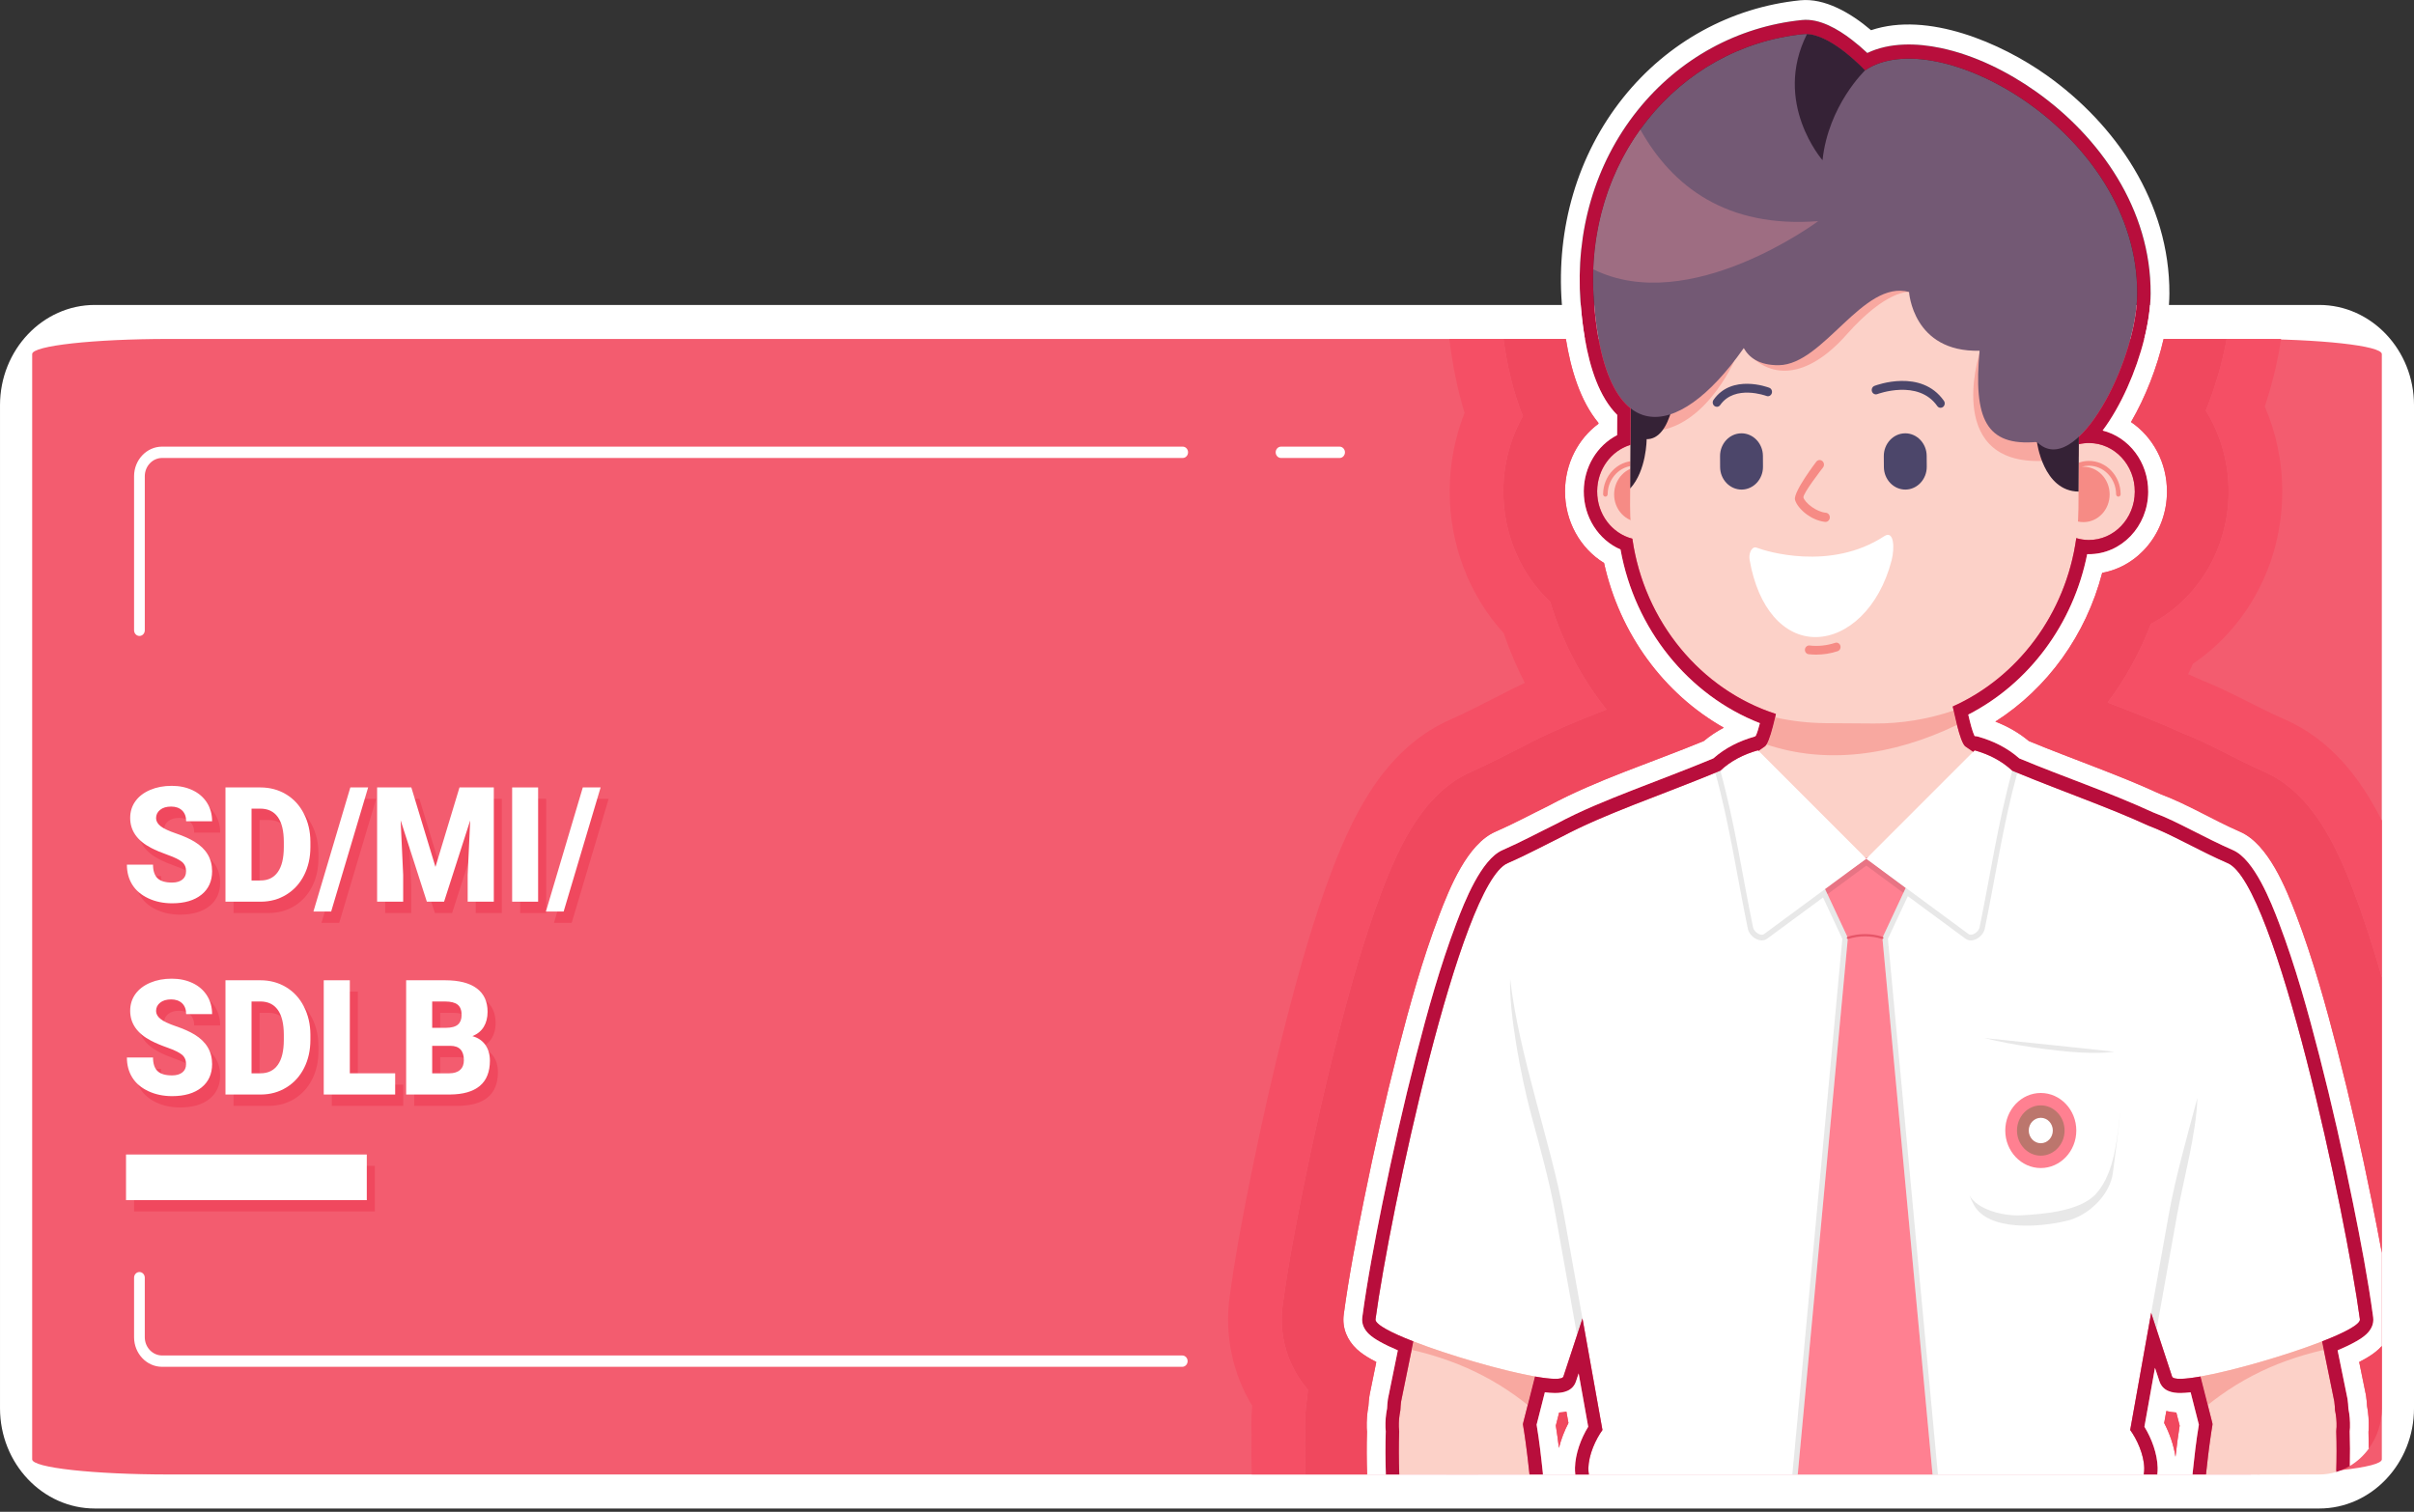 <svg width="380" height="238" viewBox="0 0 380 238" fill="none" xmlns="http://www.w3.org/2000/svg">
<rect x="0" y="0" width="380" height="238" fill="#333333" stroke="none"/>
<g clip-path="url(#clip0_214_14169)">
<path fill-rule="evenodd" clip-rule="evenodd" d="M14.929 48.007H365.073C373.292 48.007 380.001 55.098 380.001 63.786V221.702C380.001 230.39 373.294 237.482 365.073 237.482H14.929C6.709 237.482 0.001 230.392 0.001 221.702V63.786C0.001 55.098 6.708 48.007 14.929 48.007Z" fill="white"/>
<path d="M353.366 53.36H26.636C14.723 53.36 5.066 54.425 5.066 55.74V229.745C5.066 231.06 14.723 232.125 26.636 232.125H353.366C365.278 232.125 374.935 231.06 374.935 229.745V55.74C374.935 54.425 365.278 53.36 353.366 53.36Z" fill="#F35C6F"/>
<path d="M30.558 138.959C30.558 138.322 30.343 137.829 29.92 137.475C29.493 137.12 28.747 136.754 27.683 136.375C26.614 135.996 25.745 135.628 25.066 135.275C22.861 134.129 21.759 132.556 21.759 130.554C21.759 129.559 22.031 128.678 22.581 127.916C23.132 127.153 23.91 126.563 24.915 126.136C25.916 125.711 27.048 125.499 28.3 125.499C29.524 125.499 30.622 125.731 31.59 126.191C32.559 126.65 33.313 127.308 33.852 128.16C34.391 129.012 34.658 129.986 34.658 131.077H30.569C30.569 130.344 30.355 129.774 29.931 129.37C29.505 128.965 28.93 128.762 28.209 128.762C27.474 128.762 26.896 128.934 26.473 129.277C26.046 129.618 25.834 130.057 25.834 130.583C25.834 131.046 26.071 131.465 26.536 131.84C27.002 132.215 27.824 132.602 29.001 133.003C30.179 133.404 31.143 133.838 31.896 134.298C33.735 135.42 34.656 136.962 34.656 138.934C34.656 140.508 34.094 141.742 32.973 142.64C31.852 143.539 30.312 143.99 28.358 143.99C26.977 143.99 25.73 143.728 24.613 143.205C23.496 142.681 22.655 141.965 22.088 141.055C21.521 140.144 21.243 139.095 21.243 137.91H25.354C25.354 138.871 25.59 139.585 26.061 140.039C26.531 140.499 27.297 140.726 28.358 140.726C29.036 140.726 29.57 140.57 29.965 140.263C30.356 139.955 30.555 139.521 30.555 138.96L30.558 138.959Z" fill="#F0485E"/>
<path d="M36.76 143.735V125.75H42.239C43.742 125.75 45.095 126.108 46.295 126.829C47.495 127.551 48.433 128.566 49.102 129.881C49.776 131.196 50.12 132.668 50.128 134.299V135.125C50.128 136.769 49.797 138.249 49.139 139.552C48.481 140.859 47.555 141.879 46.36 142.618C45.163 143.356 43.831 143.726 42.359 143.735H36.76ZM40.863 129.089V140.396H42.286C43.463 140.396 44.369 139.953 44.999 139.067C45.629 138.182 45.945 136.867 45.945 135.117V134.341C45.945 132.599 45.629 131.292 44.999 130.411C44.369 129.53 43.447 129.088 42.239 129.088H40.863V129.089Z" fill="#F0485E"/>
<path d="M53.399 145.277H50.606L56.413 125.75H59.216L53.399 145.277Z" fill="#F0485E"/>
<path d="M66.018 125.75L69.813 138.263L73.599 125.75H78.998V143.735H74.887V139.535L75.282 130.94L71.169 143.735H68.458L64.334 130.928L64.733 139.535V143.735H60.628V125.75H66.018Z" fill="#F0485E"/>
<path d="M85.973 143.735H81.886V125.75H85.973V143.735Z" fill="#F0485E"/>
<path d="M89.993 145.277H87.203L93.009 125.75H95.813L89.993 145.277Z" fill="#F0485E"/>
<path d="M30.558 169.316C30.558 168.68 30.343 168.187 29.92 167.833C29.493 167.478 28.747 167.112 27.683 166.733C26.614 166.354 25.745 165.986 25.066 165.633C22.861 164.487 21.759 162.914 21.759 160.912C21.759 159.917 22.031 159.036 22.581 158.273C23.132 157.511 23.91 156.921 24.915 156.494C25.916 156.069 27.048 155.857 28.3 155.857C29.524 155.857 30.622 156.089 31.59 156.549C32.559 157.008 33.313 157.666 33.852 158.518C34.391 159.37 34.658 160.344 34.658 161.435H30.569C30.569 160.702 30.355 160.132 29.931 159.728C29.505 159.323 28.93 159.12 28.209 159.12C27.474 159.12 26.896 159.292 26.473 159.635C26.046 159.976 25.834 160.415 25.834 160.941C25.834 161.404 26.071 161.822 26.536 162.198C27.002 162.573 27.824 162.96 29.001 163.361C30.179 163.762 31.143 164.196 31.896 164.656C33.735 165.778 34.656 167.32 34.656 169.292C34.656 170.866 34.094 172.1 32.973 172.998C31.852 173.896 30.312 174.347 28.358 174.347C26.977 174.347 25.73 174.086 24.613 173.563C23.496 173.039 22.655 172.323 22.088 171.413C21.521 170.502 21.243 169.452 21.243 168.268H25.354C25.354 169.229 25.59 169.943 26.061 170.397C26.531 170.857 27.297 171.084 28.358 171.084C29.036 171.084 29.57 170.927 29.965 170.621C30.356 170.313 30.555 169.879 30.555 169.318L30.558 169.316Z" fill="#F0485E"/>
<path d="M36.76 174.093V156.108H42.239C43.742 156.108 45.095 156.466 46.295 157.187C47.495 157.909 48.433 158.924 49.102 160.239C49.776 161.554 50.12 163.026 50.128 164.657V165.483C50.128 167.127 49.797 168.607 49.139 169.91C48.481 171.217 47.555 172.237 46.36 172.976C45.163 173.714 43.831 174.084 42.359 174.093H36.76ZM40.863 159.447V170.754H42.286C43.463 170.754 44.369 170.311 44.999 169.425C45.629 168.54 45.945 167.225 45.945 165.475V164.699C45.945 162.957 45.629 161.65 44.999 160.769C44.369 159.888 43.447 159.446 42.239 159.446H40.863V159.447Z" fill="#F0485E"/>
<path d="M56.333 170.754H63.473V174.093H52.23V156.108H56.333V170.754Z" fill="#F0485E"/>
<path d="M65.199 174.093V156.108H71.309C73.499 156.108 75.167 156.53 76.306 157.377C77.448 158.224 78.018 159.456 78.018 161.065C78.018 161.993 77.814 162.79 77.412 163.447C77.005 164.105 76.411 164.59 75.626 164.902C76.511 165.146 77.194 165.611 77.668 166.284C78.141 166.962 78.382 167.785 78.382 168.759C78.382 170.525 77.856 171.848 76.798 172.738C75.741 173.623 74.178 174.076 72.107 174.091H65.2L65.199 174.093ZM69.299 166.428V170.754H71.987C72.729 170.754 73.294 170.573 73.693 170.215C74.092 169.857 74.287 169.351 74.287 168.697C74.287 167.193 73.586 166.437 72.174 166.428H69.299ZM69.299 163.595H71.44C72.334 163.587 72.972 163.415 73.354 163.077C73.737 162.74 73.929 162.243 73.929 161.585C73.929 160.826 73.722 160.282 73.307 159.95C72.897 159.618 72.231 159.449 71.309 159.449H69.299V163.597V163.595Z" fill="#F0485E"/>
<path fill-rule="evenodd" clip-rule="evenodd" d="M21.105 99.225V74.971C21.105 72.408 23.086 70.313 25.511 70.313H186.175C186.64 70.313 187.018 70.714 187.018 71.206C187.018 71.699 186.639 72.098 186.175 72.098H25.511C24.017 72.098 22.793 73.392 22.793 74.971V99.225C22.793 99.718 22.414 100.117 21.95 100.117C21.484 100.117 21.106 99.716 21.106 99.225H21.105ZM201.656 70.315H210.872C211.337 70.315 211.715 70.716 211.715 71.208C211.715 71.7 211.336 72.1 210.872 72.1H201.656C201.19 72.1 200.811 71.699 200.811 71.208C200.811 70.716 201.19 70.315 201.656 70.315ZM186.106 215.174H25.511C23.086 215.174 21.105 213.079 21.105 210.516V201.146C21.105 200.654 21.484 200.253 21.948 200.253C22.414 200.253 22.791 200.654 22.791 201.146V210.516C22.791 212.094 24.016 213.389 25.509 213.389H186.104C186.57 213.389 186.948 213.79 186.948 214.28C186.948 214.773 186.569 215.174 186.104 215.174H186.106Z" fill="white"/>
<path d="M59.005 183.537H21.105V190.719H59.005V183.537Z" fill="#F0485E"/>
<path d="M57.738 181.752H19.838V188.934H57.738V181.752Z" fill="white"/>
<path d="M29.291 137.174C29.291 136.537 29.076 136.045 28.653 135.69C28.226 135.335 27.481 134.969 26.416 134.59C25.348 134.212 24.478 133.843 23.799 133.49C21.595 132.344 20.492 130.771 20.492 128.769C20.492 127.774 20.764 126.893 21.314 126.131C21.865 125.368 22.643 124.778 23.648 124.351C24.649 123.926 25.781 123.714 27.033 123.714C28.257 123.714 29.355 123.946 30.323 124.406C31.292 124.866 32.046 125.523 32.585 126.375C33.124 127.227 33.391 128.201 33.391 129.292H29.303C29.303 128.559 29.088 127.989 28.664 127.585C28.238 127.181 27.663 126.977 26.942 126.977C26.207 126.977 25.629 127.15 25.206 127.492C24.779 127.833 24.568 128.272 24.568 128.798C24.568 129.261 24.804 129.68 25.27 130.055C25.735 130.43 26.557 130.817 27.735 131.218C28.912 131.619 29.876 132.053 30.63 132.513C32.468 133.635 33.389 135.177 33.389 137.15C33.389 138.723 32.828 139.957 31.706 140.855C30.586 141.754 29.045 142.205 27.091 142.205C25.711 142.205 24.463 141.943 23.346 141.42C22.23 140.897 21.388 140.181 20.821 139.27C20.255 138.36 19.976 137.31 19.976 136.125H24.087C24.087 137.086 24.323 137.8 24.794 138.255C25.265 138.714 26.03 138.941 27.091 138.941C27.769 138.941 28.303 138.785 28.698 138.478C29.089 138.17 29.288 137.736 29.288 137.175L29.291 137.174Z" fill="white"/>
<path d="M35.493 141.95V123.965H40.972C42.475 123.965 43.828 124.323 45.028 125.045C46.228 125.766 47.166 126.781 47.835 128.096C48.509 129.411 48.853 130.883 48.861 132.514V133.341C48.861 134.984 48.53 136.465 47.873 137.768C47.215 139.074 46.288 140.095 45.093 140.833C43.897 141.571 42.565 141.941 41.093 141.95H35.493ZM39.596 127.305V138.611H41.019C42.197 138.611 43.102 138.169 43.732 137.282C44.362 136.397 44.678 135.082 44.678 133.332V132.556C44.678 130.814 44.362 129.508 43.732 128.626C43.102 127.745 42.18 127.303 40.972 127.303H39.596V127.305Z" fill="white"/>
<path d="M52.132 143.494H49.34L55.148 123.965H57.951L52.132 143.494Z" fill="white"/>
<path d="M64.751 123.965L68.548 136.478L72.332 123.965H77.733V141.95H73.62V137.75L74.016 129.155L69.904 141.95H67.192L63.067 129.143L63.466 137.75V141.95H59.363V123.965H64.751Z" fill="white"/>
<path d="M84.708 141.95H80.62V123.965H84.708V141.95Z" fill="white"/>
<path d="M88.728 143.494H85.936L91.742 123.965H94.546L88.728 143.494Z" fill="white"/>
<path d="M29.291 167.532C29.291 166.895 29.076 166.403 28.653 166.048C28.226 165.693 27.481 165.327 26.416 164.948C25.348 164.57 24.478 164.201 23.799 163.848C21.595 162.702 20.492 161.129 20.492 159.127C20.492 158.132 20.764 157.251 21.314 156.489C21.865 155.726 22.643 155.136 23.648 154.709C24.649 154.284 25.781 154.072 27.033 154.072C28.257 154.072 29.355 154.305 30.323 154.764C31.292 155.224 32.046 155.881 32.585 156.733C33.124 157.585 33.391 158.559 33.391 159.65H29.303C29.303 158.917 29.088 158.348 28.664 157.943C28.238 157.539 27.663 157.335 26.942 157.335C26.207 157.335 25.629 157.508 25.206 157.85C24.779 158.191 24.568 158.63 24.568 159.156C24.568 159.619 24.804 160.038 25.27 160.413C25.735 160.788 26.557 161.175 27.735 161.576C28.912 161.977 29.876 162.411 30.63 162.871C32.468 163.993 33.389 165.535 33.389 167.508C33.389 169.081 32.828 170.315 31.706 171.213C30.586 172.112 29.045 172.563 27.091 172.563C25.711 172.563 24.463 172.301 23.346 171.778C22.23 171.255 21.388 170.539 20.821 169.628C20.255 168.718 19.976 167.668 19.976 166.484H24.087C24.087 167.444 24.323 168.158 24.794 168.613C25.265 169.072 26.03 169.299 27.091 169.299C27.769 169.299 28.303 169.143 28.698 168.836C29.089 168.528 29.288 168.095 29.288 167.533L29.291 167.532Z" fill="white"/>
<path d="M35.493 172.308V154.323H40.972C42.475 154.323 43.828 154.681 45.028 155.403C46.228 156.124 47.166 157.139 47.835 158.454C48.509 159.769 48.853 161.241 48.861 162.872V163.699C48.861 165.342 48.53 166.822 47.873 168.125C47.215 169.432 46.288 170.452 45.093 171.191C43.897 171.929 42.565 172.299 41.093 172.308H35.493ZM39.596 157.662V168.969H41.019C42.197 168.969 43.102 168.526 43.732 167.64C44.362 166.755 44.678 165.44 44.678 163.69V162.914C44.678 161.172 44.362 159.866 43.732 158.984C43.102 158.103 42.18 157.661 40.972 157.661H39.596V157.662Z" fill="white"/>
<path d="M55.068 168.969H62.206V172.308H50.963V154.323H55.068V168.969Z" fill="white"/>
<path d="M63.934 172.308V154.323H70.044C72.234 154.323 73.901 154.745 75.041 155.592C76.183 156.439 76.752 157.671 76.752 159.28C76.752 160.208 76.549 161.005 76.147 161.662C75.74 162.32 75.145 162.805 74.361 163.117C75.246 163.361 75.929 163.826 76.403 164.499C76.876 165.177 77.117 166 77.117 166.974C77.117 168.74 76.591 170.063 75.533 170.953C74.476 171.838 72.913 172.291 70.842 172.306H63.935L63.934 172.308ZM68.033 164.643V168.969H70.722C71.464 168.969 72.029 168.788 72.428 168.43C72.827 168.072 73.022 167.566 73.022 166.912C73.022 165.408 72.32 164.652 70.909 164.643H68.033ZM68.033 161.81H70.174C71.068 161.802 71.707 161.63 72.089 161.292C72.472 160.955 72.664 160.458 72.664 159.8C72.664 159.041 72.457 158.497 72.042 158.165C71.632 157.833 70.966 157.664 70.044 157.664H68.033V161.812V161.81Z" fill="white"/>
<path fill-rule="evenodd" clip-rule="evenodd" d="M266.816 122.972C270.716 121.673 274.327 120.039 277.811 117.511C279.073 116.595 280.565 106.919 281.791 101.582C289.663 101.582 297.537 101.582 305.41 101.582C306.634 106.919 308.127 116.595 309.389 117.511C312.874 120.038 316.485 121.673 320.385 122.972L293.779 135.057L266.816 122.972Z" fill="#FCD1C8"/>
<path d="M352.247 146.046C351.183 139.42 345.236 134.962 338.969 136.088C332.701 137.213 328.483 143.497 329.548 150.122C329.716 151.165 348.262 224.065 348.262 224.065C348.975 228.086 351.816 231.136 355.339 232.124H360.317C365.089 230.797 368.209 225.852 367.453 220.618L352.246 146.045L352.247 146.046Z" fill="#FCD1C8"/>
<path fill-rule="evenodd" clip-rule="evenodd" d="M371.483 207.693C371.84 210.347 342.652 218.933 341.915 216.704C338.339 205.905 332.872 188.905 329.144 178.165C325.473 167.587 320.567 136.385 332.196 129.726C336.069 127.509 342.866 132.482 350.702 135.891C358.205 139.156 369.249 191.093 371.485 207.692L371.483 207.693Z" fill="white"/>
<path d="M235.772 146.046C236.837 139.42 242.783 134.962 249.05 136.088C255.319 137.213 259.536 143.497 258.471 150.122C258.303 151.165 239.758 224.065 239.758 224.065C239.045 228.086 236.204 231.136 232.68 232.124H227.703C222.93 230.797 219.81 225.852 220.566 220.618L235.774 146.045L235.772 146.046Z" fill="#FCD1C8"/>
<path fill-rule="evenodd" clip-rule="evenodd" d="M216.536 207.693C216.179 210.347 245.367 218.933 246.105 216.704C249.68 205.905 255.148 188.905 258.875 178.165C262.547 167.587 267.452 136.385 255.824 129.726C251.95 127.509 245.154 132.482 237.317 135.891C229.814 139.156 218.77 191.093 216.534 207.692L216.536 207.693Z" fill="white"/>
<path fill-rule="evenodd" clip-rule="evenodd" d="M270.81 121.327C262.27 124.919 251.732 128.389 245.19 132.105C228.857 141.382 242.671 171.64 246.121 190.898L252.25 225.12C251.193 226.578 250.089 228.965 250.037 231.106C250.029 231.442 250.055 231.783 250.109 232.124H337.466C337.52 231.783 337.546 231.44 337.538 231.106C337.488 228.965 336.382 226.578 335.325 225.12L341.454 190.898C344.902 171.64 358.718 141.382 342.385 132.105C335.841 128.389 325.305 124.919 316.765 121.327L293.787 135.177L270.81 121.327Z" fill="white"/>
<path fill-rule="evenodd" clip-rule="evenodd" d="M282.991 232.125L290.883 147.644L287.211 139.78L293.786 135.177L299.989 139.78L296.318 147.644L304.21 232.125H282.991Z" fill="#FF8091"/>
<path fill-rule="evenodd" clip-rule="evenodd" d="M290.835 147.473C292.675 146.905 294.523 146.915 296.363 147.473C296.453 147.501 296.505 147.599 296.479 147.693C296.453 147.788 296.36 147.843 296.27 147.816C294.491 147.277 292.708 147.267 290.93 147.816C290.84 147.843 290.746 147.788 290.72 147.695C290.694 147.601 290.746 147.501 290.834 147.473H290.835Z" fill="#E65568"/>
<path fill-rule="evenodd" clip-rule="evenodd" d="M270.81 121.327C272.449 119.797 274.449 118.762 276.735 118.119L293.787 135.177L277.699 147.041C277.157 147.44 276.106 146.706 275.965 146.022C274.276 137.869 273.075 129.511 270.81 121.327Z" fill="white"/>
<path fill-rule="evenodd" clip-rule="evenodd" d="M316.763 121.327C315.124 119.797 313.124 118.762 310.838 118.119L293.786 135.177L309.874 147.041C310.417 147.44 311.467 146.706 311.609 146.022C313.297 137.869 314.499 129.511 316.763 121.327Z" fill="white"/>
<path fill-rule="evenodd" clip-rule="evenodd" d="M275.963 146.024C274.275 137.871 273.073 129.513 270.808 121.329C270.548 121.439 270.284 121.549 270.02 121.657C272.244 129.721 273.443 138.024 275.138 146.215C275.395 147.461 277.085 148.582 278.179 147.774L286.973 141.289L290.012 147.797L282.141 232.127H282.989H304.21H305.058L297.187 147.797L300.32 141.086L299.62 140.57L309.391 147.774C310.485 148.582 312.175 147.461 312.432 146.215C314.127 138.024 315.327 129.721 317.55 121.657C317.286 121.547 317.022 121.439 316.762 121.329C314.499 129.513 313.295 137.871 311.607 146.024C311.465 146.707 310.415 147.442 309.873 147.043L294.478 135.69L294.476 135.692L293.783 135.177L293.089 135.69L287.294 139.964L277.696 147.043C277.153 147.442 276.103 146.707 275.962 146.024H275.963ZM318.121 191.327C315.365 191.471 311.213 190.437 310.021 188.155C310.231 188.718 310.465 189.239 310.726 189.707C313.017 193.833 321.101 193.253 325.505 192.148C328.001 191.521 330.566 189.502 331.838 187.017C332.223 186.261 332.49 185.463 332.6 184.649C333.038 181.391 333.506 177.835 333.76 174.96C333.37 178.571 332.99 182.652 331.411 185.764C331.002 186.57 330.512 187.311 329.921 187.962C327.454 190.68 321.679 191.143 318.121 191.327ZM327.466 164.988L312.333 163.413C316.745 164.523 323.299 165.466 327.578 165.699C329.581 165.807 331.39 165.778 332.836 165.571L327.466 164.988ZM340.783 194.637L338.624 206.688C338.912 207.571 339.197 208.442 339.477 209.296L341.556 197.687L342.727 191.153C343.681 185.823 345.747 178.463 345.901 172.828C344.199 179.246 342.419 185.502 341.452 190.898L340.783 194.637ZM249.106 207.569L246.974 195.668L246.119 190.898C244.203 180.199 239.087 166.107 237.719 154.101C237.522 159.449 239.448 169.58 240.972 175.267C242.371 180.487 243.889 185.824 244.844 191.155L246.199 198.719L248.252 210.179C248.532 209.327 248.817 208.456 249.106 207.571V207.569ZM282.989 232.122L290.86 147.817C290.796 147.809 290.739 147.761 290.72 147.692C290.697 147.607 290.734 147.52 290.808 147.482L287.675 140.771L287.802 140.678L293.787 136.265L299.621 140.568L296.393 147.483C296.464 147.521 296.503 147.609 296.481 147.693C296.461 147.764 296.406 147.812 296.34 147.821L304.211 232.125" fill="black" fill-opacity="0.09"/>
<path d="M220.206 224.656C220.043 219.11 224.111 214.427 229.375 214.158C234.64 213.89 239.291 218.153 239.633 223.692C239.633 223.692 240.147 226.167 240.769 232.125H220.271C220.191 229.75 220.182 227.482 220.255 225.363C220.26 225.194 220.206 224.656 220.206 224.656Z" fill="#FCD1C8"/>
<path d="M367.813 224.656C367.976 219.11 363.909 214.427 358.645 214.158C353.379 213.89 348.729 218.153 348.387 223.692C348.387 223.692 347.872 226.167 347.25 232.125H365.071C366.003 232.125 366.906 231.988 367.763 231.728C367.83 229.495 367.835 227.363 367.765 225.361C367.76 225.193 367.813 224.654 367.813 224.654V224.656Z" fill="#FCD1C8"/>
<path fill-rule="evenodd" clip-rule="evenodd" d="M328.874 69.745C324.887 69.718 321.635 73.114 321.607 77.329C321.581 81.544 324.794 84.981 328.78 85.01C332.77 85.038 336.022 81.642 336.048 77.427C336.076 73.21 332.863 69.773 328.874 69.745Z" fill="#FCD1C8"/>
<path fill-rule="evenodd" clip-rule="evenodd" d="M323.843 77.878L323.84 77.869V77.802L323.843 77.771V77.718C323.871 76.323 324.416 75.057 325.281 74.132C326.176 73.172 327.418 72.571 328.801 72.563C330.177 72.552 331.429 73.136 332.336 74.083C333.246 75.033 333.812 76.348 333.821 77.804C333.821 78.012 333.659 78.186 333.464 78.186C333.265 78.186 333.106 78.015 333.106 77.807C333.099 76.564 332.616 75.435 331.836 74.623C331.058 73.809 329.985 73.311 328.806 73.318C328.407 73.322 328.019 73.382 327.656 73.494L327.939 73.478H327.974C329.099 73.482 330.12 73.959 330.862 74.735C331.613 75.516 332.08 76.606 332.09 77.811V77.814H332.091L332.09 77.847C332.087 79.036 331.636 80.119 330.903 80.9C330.162 81.694 329.133 82.189 327.993 82.196V82.2H327.992L327.959 82.196C326.836 82.196 325.811 81.716 325.074 80.94C324.325 80.162 323.857 79.079 323.846 77.881L323.843 77.878Z" fill="#F68B85"/>
<path fill-rule="evenodd" clip-rule="evenodd" d="M258.684 69.745C254.697 69.718 251.442 73.114 251.418 77.329C251.39 81.544 254.601 84.981 258.588 85.01C262.576 85.038 265.832 81.642 265.855 77.427C265.883 73.21 262.67 69.773 258.684 69.745Z" fill="#FCD1C8"/>
<path fill-rule="evenodd" clip-rule="evenodd" d="M262.331 77.878V77.862H262.335L262.331 77.826V77.731V77.718C262.302 76.323 261.763 75.057 260.895 74.132C259.998 73.172 258.753 72.571 257.375 72.563C255.996 72.552 254.747 73.136 253.837 74.083C252.928 75.033 252.363 76.348 252.352 77.804C252.352 78.012 252.51 78.181 252.709 78.186C252.906 78.186 253.067 78.015 253.068 77.807C253.075 76.561 253.563 75.435 254.34 74.623C255.118 73.809 256.191 73.308 257.372 73.318C257.771 73.322 258.157 73.382 258.52 73.49L258.236 73.478H258.201C257.076 73.482 256.056 73.959 255.315 74.735C254.563 75.516 254.098 76.606 254.088 77.811H254.084V77.814L254.088 77.847C254.089 79.036 254.542 80.119 255.275 80.9C256.016 81.694 257.043 82.186 258.183 82.196H258.186V82.2L258.219 82.196C259.344 82.196 260.365 81.716 261.107 80.94C261.853 80.162 262.32 79.079 262.331 77.881V77.878Z" fill="#F68B85"/>
<path fill-rule="evenodd" clip-rule="evenodd" d="M295.248 23.611L289.223 23.568C271.471 23.448 256.851 38.704 256.734 57.47L256.6 79.516C256.483 98.277 270.915 113.735 288.67 113.855L294.691 113.898C312.445 114.021 327.063 98.762 327.179 79.996L327.316 57.957C327.43 39.188 312.997 23.737 295.248 23.613V23.611Z" fill="#FCD1C8"/>
<path fill-rule="evenodd" clip-rule="evenodd" d="M257.208 51.89L257.193 51.978C257.162 52.175 257.131 52.373 257.102 52.575L257.089 52.661L257.074 52.745L257.064 52.83C257.038 53.021 257.012 53.212 256.991 53.399L256.955 53.692L256.947 53.78C256.931 53.914 256.918 54.05 256.905 54.181C256.887 54.363 256.871 54.542 256.854 54.723L256.836 54.962C256.817 55.189 256.805 55.42 256.791 55.649L256.784 55.783C256.77 56.045 256.758 56.31 256.75 56.575V56.609C256.739 56.895 256.735 57.181 256.732 57.468L256.674 67.249C257.411 67.601 258.289 67.823 259.337 67.867C268.034 68.231 272.997 56.833 272.997 56.833L270.882 48.2C270.882 48.2 270.621 49.656 274.498 54.797C278.373 59.94 284.402 59.764 290.691 52.663C296.979 45.559 300.514 45.965 300.514 45.965L295.601 40.282C295.601 40.282 310.006 37.816 320.114 36.313C320.22 36.453 320.329 36.594 320.433 36.737L320.639 37.019C320.743 37.157 320.842 37.296 320.945 37.441L321.096 37.657C321.194 37.802 321.288 37.943 321.384 38.084L321.519 38.284C321.62 38.435 321.718 38.589 321.817 38.74L321.979 38.998C322.078 39.158 322.177 39.318 322.273 39.478L322.397 39.69C322.49 39.845 322.583 40.003 322.674 40.163L322.79 40.367C322.881 40.53 322.972 40.692 323.061 40.857L323.164 41.048C323.262 41.232 323.356 41.418 323.454 41.602L323.563 41.821C323.651 41.998 323.742 42.174 323.828 42.356L323.91 42.532C323.998 42.711 324.077 42.886 324.159 43.065L324.244 43.255C324.331 43.451 324.416 43.642 324.499 43.838L324.571 44.01C324.657 44.213 324.74 44.42 324.822 44.625L324.892 44.797C324.963 44.988 325.036 45.177 325.106 45.367L325.173 45.546C325.248 45.754 325.323 45.962 325.393 46.172L325.427 46.279C325.51 46.515 325.588 46.754 325.663 46.991L325.702 47.11C325.769 47.327 325.838 47.546 325.903 47.771L325.94 47.897C326 48.12 326.062 48.343 326.124 48.57L326.155 48.682C326.219 48.922 326.277 49.165 326.336 49.406L326.359 49.502C326.414 49.743 326.471 49.983 326.523 50.22L326.544 50.332C326.595 50.571 326.645 50.807 326.687 51.046L326.707 51.134C326.754 51.396 326.8 51.652 326.844 51.916L326.847 51.945C326.893 52.21 326.933 52.478 326.971 52.749L326.984 52.823C327.015 53.072 327.047 53.322 327.077 53.566L327.091 53.68C327.119 53.933 327.147 54.184 327.168 54.437L327.176 54.506C327.202 54.78 327.22 55.053 327.243 55.329L327.244 55.368C327.262 55.637 327.274 55.907 327.287 56.175L327.29 56.243C327.3 56.504 327.306 56.773 327.314 57.04L327.316 57.11C327.321 57.391 327.321 57.675 327.321 57.957L327.235 71.888C325.836 72.158 324.229 72.37 322.394 72.513C305.854 73.787 311.573 55.747 311.573 55.747C311.573 55.747 313.136 53.599 313.95 53.484C313.95 53.484 320.495 46.656 319.808 45.654C319.116 44.654 301.375 38.37 296.292 37.367C291.212 36.365 271.486 41.919 269.421 42.558C268.045 42.981 261.474 48.337 257.213 51.89H257.208Z" fill="#F8A8A0"/>
<path fill-rule="evenodd" clip-rule="evenodd" d="M263.255 34.007C259.254 40.107 256.766 48.379 256.717 57.468L256.618 76.898L256.616 76.903C259.207 74.074 259.207 69.138 259.207 69.138C266.908 69.198 263.813 38.955 263.813 38.955L263.255 34.007Z" fill="#352236"/>
<path fill-rule="evenodd" clip-rule="evenodd" d="M321.326 34.398C325.084 40.556 327.373 48.862 327.316 57.955L327.195 77.384V77.389C321.607 77.329 320.647 69.575 320.647 69.575C317.354 68.596 313.588 67.009 313.588 60.232C313.588 51.957 310.967 42.559 310.967 42.559L321.324 34.398H321.326Z" fill="#352236"/>
<path fill-rule="evenodd" clip-rule="evenodd" d="M285.915 72.68C286.157 72.373 286.589 72.336 286.879 72.592C287.165 72.849 287.203 73.305 286.96 73.608C286.95 73.621 283.753 77.719 283.889 78.323C283.972 78.681 284.484 79.293 285.233 79.826L285.234 79.823C285.859 80.27 286.628 80.635 287.432 80.725C287.807 80.764 288.077 81.12 288.038 81.518C287.997 81.914 287.662 82.203 287.287 82.16C286.234 82.041 285.252 81.583 284.466 81.024H284.469L284.466 81.022C283.437 80.291 282.709 79.322 282.559 78.659C282.282 77.427 285.907 72.69 285.916 72.678L285.915 72.68Z" fill="#F68B85"/>
<path d="M285.897 103.057C285.501 103.057 285.102 103.034 284.707 102.993C284.347 102.953 284.088 102.614 284.125 102.236C284.165 101.859 284.49 101.589 284.84 101.621C286.208 101.773 287.568 101.633 288.883 101.201C289.228 101.086 289.591 101.289 289.7 101.652C289.806 102.014 289.613 102.403 289.272 102.515C288.168 102.878 287.038 103.057 285.899 103.057H285.897Z" fill="#F68B85"/>
<path fill-rule="evenodd" clip-rule="evenodd" d="M274.113 68.217C272.259 68.227 270.748 69.845 270.763 71.809L270.771 73.527C270.782 75.492 272.311 77.086 274.167 77.074C276.023 77.06 277.533 75.444 277.52 73.48L277.51 71.759C277.497 69.799 275.97 68.203 274.112 68.215L274.113 68.217Z" fill="#4C466A"/>
<path fill-rule="evenodd" clip-rule="evenodd" d="M299.893 68.217C298.037 68.227 296.529 69.845 296.539 71.809L296.552 73.527C296.564 75.492 298.091 77.086 299.949 77.074C301.803 77.06 303.311 75.444 303.301 73.48L303.288 71.759C303.278 69.799 301.749 68.203 299.893 68.215V68.217Z" fill="#4C466A"/>
<path fill-rule="evenodd" clip-rule="evenodd" d="M276.73 86.287C277.845 86.721 288.09 89.991 296.609 84.41C298.162 83.392 298.267 86.293 297.765 88.224C295.811 95.764 290.798 100.205 285.928 100.294C283.461 100.339 281.107 99.258 279.206 97.053C277.456 95.022 276.098 92.048 275.418 88.144C275.274 87.318 275.569 86.453 276.077 86.213C276.3 86.11 276.564 86.224 276.73 86.289V86.287Z" fill="white"/>
<path fill-rule="evenodd" clip-rule="evenodd" d="M300.514 45.964C300.514 45.964 301.088 55.482 311.615 55.215C310.651 65.852 312.571 70.306 320.648 69.575C326.648 75.589 336.372 57.151 336.427 46.201C336.558 20.955 304.942 3.329 293.592 11.072C293.592 11.072 287.942 4.955 283.862 5.37C264.092 7.379 249.265 25.334 250.893 47.299C252.637 70.85 263.919 69.823 274.407 54.919L274.498 54.795C275.297 56.243 276.886 57.528 280.024 57.49C287.087 57.399 293.268 43.991 300.514 45.964Z" fill="#735974"/>
<path fill-rule="evenodd" clip-rule="evenodd" d="M293.589 11.065C293.418 10.883 288.399 5.515 284.451 5.354C278.992 16.196 286.893 25.224 286.893 25.224C287.805 16.59 293.581 11.089 293.581 11.089L293.589 11.065Z" fill="#352236"/>
<path d="M305.478 64.2C305.278 64.2 305.081 64.103 304.954 63.921C301.961 59.645 295.577 62.021 295.512 62.045C295.173 62.174 294.8 61.986 294.676 61.633C294.558 61.274 294.728 60.88 295.067 60.749C295.365 60.633 302.427 57.996 306.002 63.102C306.214 63.406 306.152 63.84 305.862 64.064C305.747 64.153 305.61 64.198 305.476 64.198L305.478 64.2Z" fill="#4C466A"/>
<path d="M270.258 64.041C270.124 64.041 269.989 64 269.874 63.91C269.584 63.681 269.522 63.253 269.737 62.948C272.614 58.838 278.274 60.95 278.513 61.045C278.85 61.175 279.026 61.57 278.902 61.924C278.778 62.28 278.407 62.47 278.07 62.336C278.021 62.32 273.081 60.485 270.784 63.766C270.658 63.948 270.463 64.043 270.259 64.043L270.258 64.041Z" fill="#4C466A"/>
<path fill-rule="evenodd" clip-rule="evenodd" d="M250.802 42.389C265.936 49.936 286.21 34.812 286.21 34.812C271.774 35.928 263.224 29.361 258.201 20.375C253.813 26.485 251.115 34.06 250.802 42.389Z" fill="#9E6D82"/>
<path fill-rule="evenodd" clip-rule="evenodd" d="M278.075 117.203C287.31 120.313 297.767 119.076 308.057 114.12C307.881 113.43 307.704 112.666 307.525 111.857C303.562 113.21 299.338 113.928 294.961 113.898L287.441 113.845C284.699 113.826 282.019 113.515 279.43 112.938C278.969 114.919 278.51 116.508 278.075 117.203Z" fill="#F8A8A0"/>
<path fill-rule="evenodd" clip-rule="evenodd" d="M359.77 214.285C361.773 213.552 363.783 212.976 365.801 212.506L365.53 211.177C359.876 213.38 351.503 215.797 346.391 216.7C346.843 218.482 347.229 220 347.532 221.186C348.167 220.678 348.802 220.196 349.439 219.738C352.853 217.289 356.302 215.552 359.771 214.282L359.77 214.285Z" fill="#F8A8A0"/>
<path fill-rule="evenodd" clip-rule="evenodd" d="M228.25 214.284C226.247 213.551 224.236 212.974 222.219 212.506L222.489 211.177C228.144 213.38 236.516 215.797 241.629 216.7C241.176 218.483 240.79 220 240.487 221.186C239.852 220.678 239.217 220.196 238.581 219.738C235.166 217.289 231.718 215.552 228.248 214.282L228.25 214.284Z" fill="#F8A8A0"/>
<path fill-rule="evenodd" clip-rule="evenodd" d="M321.251 183.884C324.33 183.884 326.842 181.229 326.842 177.976C326.842 174.721 324.33 172.065 321.251 172.065C318.17 172.065 315.659 174.721 315.659 177.976C315.659 181.23 318.17 183.884 321.251 183.884Z" fill="#FF8091"/>
<path fill-rule="evenodd" clip-rule="evenodd" d="M321.251 181.936C323.314 181.936 324.997 180.156 324.997 177.976C324.997 175.795 323.314 174.015 321.251 174.015C319.188 174.015 317.504 175.795 317.504 177.976C317.504 180.156 319.188 181.936 321.251 181.936Z" fill="#BC766D"/>
<path fill-rule="evenodd" clip-rule="evenodd" d="M321.251 179.977C322.295 179.977 323.144 179.079 323.144 177.976C323.144 176.874 322.293 175.974 321.251 175.974C320.207 175.974 319.357 176.874 319.357 177.976C319.357 179.077 320.207 179.977 321.251 179.977Z" fill="white"/>
<path fill-rule="evenodd" clip-rule="evenodd" d="M278.075 117.203C278.51 116.508 278.969 114.919 279.43 112.938C279.47 112.761 279.513 112.58 279.553 112.396C267.783 108.616 258.82 97.885 256.955 84.804C253.761 83.998 251.393 80.952 251.416 77.33C251.436 73.86 253.645 70.945 256.651 70.038L256.68 64.284C254.432 62.514 252.662 58.965 251.639 53.361C251.31 51.557 251.058 49.54 250.892 47.301C249.264 25.335 264.09 7.38 283.86 5.372C284.052 5.353 284.249 5.348 284.45 5.354C284.586 5.36 284.725 5.372 284.863 5.389C288.74 5.879 293.421 10.89 293.587 11.065V11.067C293.59 11.07 293.592 11.072 293.592 11.072C304.942 3.329 336.558 20.955 336.428 46.201C336.416 48.375 336.024 50.845 335.355 53.36C333.756 59.375 330.576 65.647 327.249 68.757L327.243 69.929C327.767 69.805 328.314 69.742 328.874 69.745C332.863 69.773 336.076 73.21 336.048 77.427C336.022 81.642 332.771 85.038 328.78 85.01C328.107 85.005 327.456 84.903 326.839 84.716C325.18 96.674 317.6 106.656 307.388 111.224C307.434 111.437 307.479 111.649 307.525 111.857C307.702 112.666 307.88 113.43 308.056 114.12C308.513 115.909 308.963 117.206 309.386 117.513C309.79 117.805 310.194 118.086 310.601 118.354L310.835 118.12C313.121 118.764 315.121 119.798 316.76 121.329C317.021 121.439 317.284 121.549 317.548 121.657C324.276 124.444 332.098 127.163 338.206 129.988C341.736 131.279 346.033 133.864 350.699 135.893C358.202 139.158 369.246 191.093 371.482 207.693C371.588 208.48 369.1 209.786 365.527 211.179L365.798 212.507L367.452 220.621C367.52 221.089 367.556 221.554 367.563 222.015C367.75 222.862 367.838 223.748 367.81 224.657C367.81 224.657 367.756 225.196 367.761 225.365C367.831 227.366 367.826 229.499 367.76 231.731C368.512 231.504 369.227 231.186 369.896 230.785C369.937 228.967 369.935 227.146 369.873 225.33C369.878 225.187 369.894 225.036 369.909 224.9C369.915 224.843 369.919 224.79 369.92 224.728C369.95 223.724 369.865 222.723 369.666 221.742C369.65 221.254 369.608 220.767 369.538 220.285C369.531 220.239 369.525 220.198 369.515 220.151L367.971 212.58C368.968 212.158 369.959 211.697 370.881 211.174C371.438 210.857 372.014 210.492 372.49 210.05C373.226 209.366 373.712 208.451 373.569 207.38C372.765 201.406 371.602 195.365 370.409 189.466C368.833 181.674 367.079 173.898 365.101 166.21C363.306 159.232 361.307 152.038 358.754 145.325C357.489 141.998 354.862 135.296 351.502 133.833C349.274 132.864 347.109 131.752 344.937 130.652C342.997 129.671 341.006 128.661 338.976 127.91C332.092 124.731 324.861 122.316 317.867 119.394C315.979 117.726 313.756 116.635 311.379 115.965C311.211 115.917 311.042 115.891 310.877 115.886C310.855 115.869 310.83 115.854 310.807 115.836C310.487 115.199 310.115 113.742 309.83 112.499C319.388 107.594 326.357 98.236 328.552 87.237C328.623 87.239 328.693 87.241 328.765 87.241C333.92 87.277 338.123 82.89 338.157 77.441C338.186 72.755 335.12 68.812 330.983 67.778C333.862 63.929 336.253 58.485 337.532 53.36C338.165 50.823 338.525 48.363 338.535 46.213C338.603 32.952 330.54 21.537 320.487 14.413C316.028 11.253 310.786 8.668 305.501 7.556C301.777 6.773 297.484 6.642 293.937 8.341C293.148 7.592 292.303 6.878 291.484 6.248C289.311 4.58 286.42 2.869 283.658 3.15C273.562 4.175 264.284 9.212 257.738 17.413C251.027 25.821 247.977 36.54 248.786 47.473C248.918 49.246 249.128 51.277 249.488 53.358C250.26 57.816 251.722 62.496 254.572 65.32L254.552 68.502C251.406 70.119 249.327 73.511 249.303 77.311C249.278 81.382 251.615 84.996 255.086 86.502C257.341 99.022 265.759 109.447 277.028 113.847C276.826 114.628 276.595 115.413 276.383 115.835C276.326 115.874 276.271 115.915 276.214 115.955C276.204 115.957 276.194 115.96 276.185 115.964C273.807 116.633 271.583 117.723 269.696 119.392C265.51 121.143 261.254 122.718 257.033 124.373C253.013 125.95 248.855 127.609 245.033 129.671C242.189 131.062 239.408 132.568 236.506 133.831C233.146 135.294 230.519 141.996 229.254 145.323C226.701 152.036 224.702 159.23 222.907 166.208C220.929 173.896 219.175 181.673 217.599 189.464C216.406 195.363 215.243 201.406 214.439 207.378C214.294 208.451 214.782 209.365 215.518 210.048C215.996 210.49 216.57 210.857 217.127 211.172C218.049 211.695 219.04 212.156 220.037 212.578L218.493 220.149C218.483 220.196 218.477 220.236 218.47 220.284C218.4 220.766 218.358 221.253 218.342 221.74C218.143 222.721 218.058 223.723 218.088 224.726C218.089 224.786 218.093 224.836 218.099 224.895C218.114 225.036 218.13 225.187 218.135 225.328C218.058 227.592 218.076 229.862 218.15 232.125H220.261C220.182 229.75 220.172 227.482 220.245 225.363C220.25 225.194 220.196 224.655 220.196 224.655C220.17 223.747 220.257 222.86 220.444 222.013C220.45 221.552 220.488 221.087 220.555 220.619L222.209 212.506L222.479 211.177C218.907 209.785 216.419 208.478 216.525 207.692C218.76 191.091 229.805 139.156 237.307 135.891C240.386 134.551 243.304 132.971 245.948 131.678C252.318 128.236 261.951 124.993 270.012 121.654C270.276 121.544 270.54 121.435 270.8 121.325C272.44 119.795 274.439 118.761 276.725 118.117L276.812 118.203C277.144 117.979 277.474 117.749 277.803 117.509C277.889 117.446 277.977 117.342 278.067 117.199L278.075 117.203ZM346.389 216.702C343.83 217.155 342.087 217.227 341.915 216.704C341.174 214.464 340.35 211.958 339.479 209.297C339.199 208.442 338.914 207.573 338.626 206.69L335.325 225.12C336.382 226.578 337.486 228.965 337.538 231.106C337.546 231.442 337.52 231.783 337.466 232.124H339.598C339.638 231.767 339.656 231.408 339.648 231.05C339.596 228.884 338.725 226.492 337.566 224.609L339.228 215.33C339.459 216.034 339.692 216.736 339.925 217.44C340.44 218.995 341.926 219.315 343.284 219.299C343.794 219.292 344.316 219.253 344.841 219.191L345.218 220.676C345.22 220.68 345.22 220.683 345.222 220.686L345.376 221.297C345.376 221.301 345.378 221.304 345.38 221.308L345.453 221.595C345.454 221.6 345.454 221.604 345.456 221.609L346.137 224.284C345.713 226.786 345.42 229.359 345.158 231.877C345.15 231.96 345.145 232.041 345.144 232.122H347.255C347.716 227.721 348.117 225.22 348.294 224.213C348.284 224.163 348.275 224.113 348.266 224.062C348.266 224.062 348.001 223.019 347.534 221.182C347.233 219.996 346.847 218.478 346.392 216.697L346.389 216.702ZM249.106 207.573C248.816 208.458 248.531 209.327 248.252 210.18C247.487 212.514 246.764 214.716 246.106 216.705C245.932 217.229 244.192 217.156 241.63 216.704C241.178 218.487 240.792 220.003 240.489 221.189C240.022 223.026 239.756 224.069 239.756 224.069C239.748 224.118 239.738 224.168 239.729 224.22C239.906 225.227 240.307 227.728 240.767 232.129H242.879C242.879 232.048 242.874 231.967 242.865 231.884C242.601 229.366 242.309 226.791 241.886 224.291L242.531 221.759C242.531 221.755 242.532 221.754 242.532 221.752L242.72 221.017C242.721 221.012 242.721 221.008 242.723 221.003L242.762 220.848C242.762 220.847 242.762 220.845 242.764 220.841L243.182 219.196C243.705 219.256 244.227 219.297 244.739 219.304C246.097 219.322 247.583 219 248.098 217.445C248.234 217.034 248.37 216.623 248.505 216.213L250.009 224.616C248.85 226.501 247.979 228.891 247.927 231.056C247.919 231.416 247.937 231.774 247.977 232.131H250.109C250.055 231.79 250.029 231.447 250.037 231.113C250.087 228.972 251.193 226.585 252.25 225.127L249.107 207.578L249.106 207.573Z" fill="#B80E3C"/>
<path fill-rule="evenodd" clip-rule="evenodd" d="M246.491 53.36C247.262 58.126 248.731 63.091 251.613 66.57V66.721C248.41 69.084 246.38 72.99 246.354 77.294C246.325 82.057 248.751 86.344 252.499 88.63C254.951 99.769 261.915 109.225 271.346 114.561C270.237 115.146 269.182 115.843 268.197 116.663C260.152 119.991 251.385 122.75 243.749 126.862C240.963 128.227 238.231 129.706 235.389 130.943C230.977 132.864 228.189 139.771 226.52 144.158C223.923 150.984 221.89 158.291 220.065 165.389C218.073 173.132 216.305 180.965 214.719 188.812C213.513 194.783 212.337 200.895 211.523 206.94C211.236 209.067 212.088 211.012 213.576 212.396C214.227 213.002 214.976 213.494 215.738 213.926C216.036 214.094 216.341 214.258 216.648 214.416L215.613 219.492C215.59 219.604 215.574 219.7 215.558 219.814C215.484 220.325 215.434 220.84 215.408 221.358C215.198 222.499 215.108 223.661 215.142 224.822C215.147 224.965 215.154 225.088 215.168 225.227C215.173 225.28 215.18 225.335 215.183 225.39C215.111 227.635 215.128 229.884 215.199 232.127H218.156C218.081 229.864 218.063 227.594 218.142 225.33C218.137 225.189 218.12 225.038 218.106 224.897C218.099 224.838 218.096 224.786 218.094 224.728C218.065 223.724 218.15 222.723 218.348 221.742C218.365 221.255 218.407 220.767 218.477 220.285C218.484 220.239 218.49 220.198 218.5 220.151L220.043 212.58C219.047 212.158 218.055 211.697 217.134 211.174C216.575 210.857 216 210.492 215.525 210.05C214.789 209.366 214.302 208.451 214.445 207.38C215.25 201.406 216.414 195.365 217.606 189.466C219.182 181.675 220.936 173.898 222.914 166.21C224.708 159.232 226.708 152.038 229.261 145.325C230.526 141.998 233.152 135.296 236.513 133.833C239.414 132.57 242.195 131.064 245.04 129.673C248.861 127.611 253.018 125.952 257.04 124.375C261.26 122.719 265.517 121.144 269.703 119.394C271.592 117.726 273.814 116.635 276.191 115.965C276.201 115.962 276.211 115.96 276.221 115.957C276.278 115.917 276.333 115.878 276.39 115.836C276.602 115.415 276.833 114.63 277.035 113.848C265.766 109.447 257.348 99.024 255.093 86.504C251.621 85 249.283 81.385 249.309 77.313C249.332 73.513 251.411 70.12 254.559 68.504L254.578 65.322C251.727 62.497 250.267 57.818 249.495 53.36C249.135 51.279 248.923 49.246 248.793 47.475C247.984 36.542 251.033 25.823 257.745 17.415C264.291 9.213 273.568 4.177 283.665 3.151C286.426 2.871 289.318 4.582 291.49 6.25C292.309 6.879 293.154 7.594 293.944 8.342C297.492 6.644 301.784 6.774 305.508 7.558C310.793 8.668 316.034 11.255 320.494 14.415C330.548 21.539 338.609 32.955 338.541 46.215C338.53 48.365 338.17 50.824 337.538 53.361C336.26 58.487 333.868 63.931 330.989 67.78C335.127 68.814 338.193 72.755 338.163 77.442C338.129 82.89 333.925 87.277 328.772 87.243C328.7 87.243 328.628 87.241 328.558 87.239C326.365 98.237 319.395 107.595 309.837 112.501C310.122 113.743 310.493 115.201 310.814 115.838C310.837 115.855 310.861 115.871 310.884 115.888C311.05 115.893 311.218 115.919 311.385 115.967C313.763 116.637 315.987 117.726 317.874 119.396C324.867 122.318 332.098 124.735 338.982 127.912C341.014 128.663 343.004 129.673 344.943 130.654C347.115 131.752 349.281 132.864 351.508 133.835C354.869 135.298 357.495 142 358.76 145.327C361.314 152.039 363.313 159.234 365.107 166.212C367.086 173.9 368.839 181.676 370.415 189.468C371.609 195.366 372.771 201.409 373.576 207.382C373.721 208.454 373.232 209.368 372.496 210.051C372.019 210.494 371.444 210.86 370.888 211.175C369.966 211.699 368.974 212.16 367.978 212.582L369.521 220.153C369.531 220.199 369.538 220.239 369.544 220.287C369.614 220.769 369.657 221.256 369.673 221.743C369.871 222.724 369.956 223.726 369.927 224.73C369.925 224.792 369.922 224.845 369.915 224.902C369.902 225.038 369.885 225.191 369.88 225.332C369.941 227.148 369.943 228.969 369.902 230.786C371.06 230.094 372.075 229.162 372.884 228.055C372.88 227.167 372.866 226.28 372.838 225.394C372.843 225.339 372.848 225.285 372.853 225.23C372.867 225.091 372.876 224.969 372.879 224.826C372.913 223.664 372.823 222.501 372.613 221.361C372.587 220.845 372.539 220.33 372.464 219.817C372.447 219.704 372.431 219.607 372.408 219.495L371.373 214.42C371.682 214.261 371.985 214.098 372.285 213.929C373.047 213.497 373.796 213.003 374.447 212.399C374.619 212.239 374.782 212.072 374.937 211.897V197.232C374.421 194.409 373.866 191.597 373.304 188.816C371.716 180.969 369.95 173.136 367.958 165.392C366.133 158.294 364.098 150.99 361.502 144.162C359.833 139.774 357.048 132.867 352.633 130.947C348.423 129.113 344.329 126.594 340.062 125.003C333.31 121.895 326.24 119.511 319.378 116.666C317.784 115.337 316.003 114.332 314.105 113.601C322.306 108.372 328.373 99.969 330.919 90.181C336.677 89.138 341.076 83.855 341.115 77.465C341.145 72.842 338.883 68.768 335.456 66.442C337.747 62.508 339.565 57.818 340.586 53.363C341.161 50.854 341.483 48.418 341.495 46.234C341.568 31.897 333.033 19.542 322.138 11.823C315.023 6.781 303.469 1.757 294.533 4.756C291.314 2.009 287.205 -0.343 283.382 0.046C272.516 1.151 262.529 6.58 255.487 15.404C248.274 24.441 244.978 35.971 245.848 47.723C245.979 49.492 246.178 51.411 246.494 53.365L246.491 53.36ZM337.564 224.609C338.723 226.494 339.595 228.884 339.647 231.05C339.655 231.409 339.637 231.767 339.596 232.124H345.14C345.14 232.043 345.145 231.962 345.155 231.879C345.419 229.361 345.71 226.786 346.134 224.285L345.453 221.611C345.451 221.606 345.451 221.602 345.45 221.597L345.376 221.31C345.376 221.306 345.375 221.303 345.373 221.299L345.218 220.688C345.218 220.685 345.217 220.681 345.215 220.678L344.837 219.193C344.315 219.253 343.792 219.294 343.281 219.301C341.923 219.318 340.436 218.996 339.922 217.442C339.689 216.738 339.456 216.036 339.225 215.332L337.563 224.611L337.564 224.609ZM342.455 229.347C342.18 227.52 341.535 225.674 340.676 224.026L341.014 222.134C341.521 222.263 342.048 222.339 342.587 222.373L342.595 222.408C342.597 222.416 342.599 222.423 342.602 222.43L343.112 224.43C342.853 226.057 342.643 227.705 342.455 229.347ZM244.739 219.299C244.229 219.292 243.705 219.253 243.182 219.191L242.764 220.836C242.764 220.838 242.764 220.84 242.762 220.843L242.723 220.998C242.721 221.003 242.721 221.007 242.72 221.012L242.532 221.747C242.532 221.748 242.531 221.752 242.531 221.754L241.886 224.285C242.309 226.788 242.602 229.361 242.865 231.879C242.873 231.962 242.878 232.043 242.879 232.124H247.976C247.935 231.767 247.917 231.408 247.925 231.05C247.977 228.884 248.847 226.492 250.008 224.609L248.503 216.206C248.368 216.618 248.231 217.029 248.096 217.439C247.582 218.993 246.095 219.313 244.737 219.298L244.739 219.299ZM245.4 227.946C245.255 226.771 245.095 225.595 244.91 224.432L245.382 222.573C245.384 222.566 245.385 222.561 245.387 222.556L245.421 222.42C245.421 222.416 245.423 222.415 245.423 222.411L245.432 222.375C245.82 222.349 246.204 222.304 246.577 222.232L246.898 224.027C246.258 225.255 245.737 226.592 245.4 227.948V227.946Z" fill="white"/>
<path fill-rule="evenodd" clip-rule="evenodd" d="M367.955 165.387C369.946 173.131 371.715 180.964 373.301 188.81C373.862 191.592 374.419 194.404 374.934 197.227V153.852C373.621 149.268 372.172 144.711 370.505 140.329C367.66 132.848 363.808 124.709 356.326 121.453C352.036 119.585 348.008 117.136 343.637 115.454C339.746 113.678 335.763 112.132 331.777 110.599C334.583 106.854 336.882 102.687 338.58 98.219C345.787 94.442 350.764 86.609 350.821 77.53C350.851 72.771 349.523 68.335 347.223 64.633C348.716 60.943 349.846 57.088 350.513 53.361H340.585C339.564 57.816 337.745 62.506 335.454 66.441C338.881 68.766 341.143 72.84 341.114 77.463C341.073 83.852 336.675 89.136 330.918 90.179C328.371 99.969 322.306 108.37 314.103 113.599C316.001 114.33 317.781 115.335 319.377 116.664C326.238 119.509 333.308 121.893 340.06 125.002C344.326 126.592 348.421 129.112 352.632 130.945C357.044 132.866 359.832 139.773 361.501 144.16C364.098 150.986 366.131 158.292 367.957 165.391L367.955 165.387ZM371.371 214.415L372.407 219.49C372.429 219.602 372.446 219.699 372.462 219.812C372.535 220.323 372.586 220.838 372.612 221.356C372.822 222.497 372.911 223.659 372.877 224.821C372.872 224.964 372.866 225.086 372.851 225.225C372.846 225.279 372.84 225.334 372.837 225.389C372.864 226.275 372.88 227.163 372.882 228.05C374.168 226.289 374.937 224.084 374.937 221.7V211.891C374.782 212.065 374.619 212.234 374.447 212.394C373.796 213 373.047 213.492 372.285 213.924C371.987 214.093 371.682 214.256 371.373 214.415H371.371ZM246.577 222.229C246.204 222.301 245.821 222.347 245.432 222.372L245.423 222.408C245.423 222.411 245.421 222.413 245.421 222.416L245.387 222.552C245.385 222.559 245.383 222.564 245.382 222.569L244.91 224.428C245.095 225.592 245.255 226.767 245.4 227.943C245.738 226.587 246.258 225.249 246.898 224.022L246.577 222.227V222.229ZM340.676 224.024C341.535 225.673 342.179 227.52 342.455 229.346C342.641 227.704 342.853 226.055 343.112 224.428L342.602 222.428C342.6 222.421 342.599 222.413 342.595 222.406L342.587 222.372C342.048 222.337 341.519 222.261 341.014 222.132L340.676 224.024ZM251.613 66.568C248.731 63.089 247.261 58.124 246.491 53.358H236.668C237.231 57.502 238.174 61.673 239.73 65.504C237.783 68.969 236.672 72.99 236.646 77.225C236.604 84.103 239.423 90.423 244.034 94.759C245.919 101.014 248.953 106.757 252.885 111.699C248.313 113.473 243.78 115.342 239.507 117.628C236.909 118.907 234.344 120.298 231.693 121.451C224.212 124.707 220.359 132.847 217.515 140.327C214.774 147.53 212.624 155.203 210.697 162.693C208.659 170.619 206.85 178.633 205.225 186.664C203.971 192.867 202.756 199.21 201.911 205.49C201.249 210.413 202.796 215.208 205.892 218.779C205.837 219.218 205.793 219.657 205.76 220.1C205.5 221.762 205.393 223.451 205.441 225.137C205.448 225.327 205.454 225.504 205.466 225.678C205.41 227.826 205.427 229.976 205.49 232.124H215.203C215.131 229.879 215.113 227.631 215.186 225.387C215.181 225.332 215.177 225.279 215.172 225.223C215.157 225.084 215.149 224.962 215.146 224.819C215.111 223.657 215.201 222.494 215.411 221.354C215.437 220.838 215.486 220.323 215.561 219.81C215.577 219.697 215.593 219.6 215.616 219.489L216.652 214.413C216.344 214.254 216.04 214.091 215.742 213.922C214.98 213.49 214.231 212.996 213.579 212.392C212.091 211.01 211.24 209.065 211.526 206.936C212.34 200.891 213.516 194.779 214.722 188.809C216.31 180.962 218.076 173.129 220.068 165.385C221.893 158.287 223.928 150.983 226.524 144.155C228.193 139.767 230.979 132.86 235.393 130.94C238.236 129.702 240.966 128.224 243.752 126.859C251.388 122.747 260.155 119.988 268.2 116.659C269.183 115.84 270.238 115.143 271.349 114.558C261.918 109.222 254.953 99.767 252.502 88.626C248.754 86.341 246.328 82.053 246.357 77.291C246.383 72.986 248.414 69.081 251.616 66.718V66.566L251.613 66.568Z" fill="#F0485E"/>
<path fill-rule="evenodd" clip-rule="evenodd" d="M356.326 121.454C363.808 124.711 367.66 132.85 370.505 140.33C372.172 144.714 373.621 149.27 374.934 153.854V129.169C371.464 122.311 366.783 116.356 359.539 113.203C355.196 111.313 351.212 108.919 346.783 107.172C346.007 106.819 345.227 106.477 344.445 106.139C344.706 105.595 344.956 105.048 345.201 104.496C353.596 98.817 359.19 88.902 359.26 77.588C359.291 72.74 358.303 68.132 356.51 63.996C357.683 60.465 358.555 56.867 359.078 53.36H350.512C349.844 57.086 348.714 60.943 347.221 64.632C349.522 68.334 350.849 72.769 350.82 77.528C350.763 86.607 345.785 94.441 338.579 98.217C336.88 102.685 334.581 106.852 331.776 110.597C335.762 112.131 339.743 113.676 343.636 115.453C348.008 117.136 352.034 119.583 356.325 121.451L356.326 121.454ZM201.911 205.494C202.756 199.213 203.971 192.871 205.225 186.668C206.85 178.637 208.659 170.623 210.697 162.697C212.623 155.208 214.774 147.535 217.515 140.33C220.359 132.85 224.212 124.711 231.693 121.454C234.342 120.301 236.909 118.909 239.507 117.632C243.78 115.346 248.313 113.477 252.885 111.702C248.953 106.762 245.921 101.017 244.034 94.762C239.423 90.427 236.604 84.107 236.646 77.229C236.672 72.991 237.783 68.971 239.73 65.508C238.175 61.678 237.233 57.508 236.668 53.361H228.152C228.629 57.311 229.391 61.241 230.547 64.996C229.056 68.773 228.23 72.891 228.204 77.17C228.152 85.799 231.35 93.79 236.702 99.678C237.631 102.384 238.745 105 240.028 107.511C238.607 108.174 237.2 108.867 235.816 109.606C233.38 110.811 230.961 112.124 228.479 113.205C218.571 117.516 213.46 127.07 209.683 137.003C206.819 144.533 204.565 152.526 202.551 160.358C200.472 168.44 198.627 176.613 196.97 184.804C195.674 191.21 194.426 197.752 193.554 204.237C192.735 210.315 194.083 216.318 197.113 221.306C197.001 222.673 196.963 224.046 197.004 225.418C197.009 225.554 197.012 225.686 197.019 225.816C196.973 227.919 196.988 230.024 197.045 232.127H205.49C205.427 229.981 205.41 227.829 205.466 225.681C205.454 225.506 205.448 225.33 205.441 225.141C205.392 223.454 205.498 221.766 205.76 220.103C205.795 219.662 205.839 219.222 205.892 218.783C202.795 215.211 201.249 210.416 201.911 205.494Z" fill="#F54F65"/>
</g>
<defs>
<clipPath id="clip0_214_14169">
<rect width="380" height="237.48" fill="white"/>
</clipPath>
</defs>
</svg>
